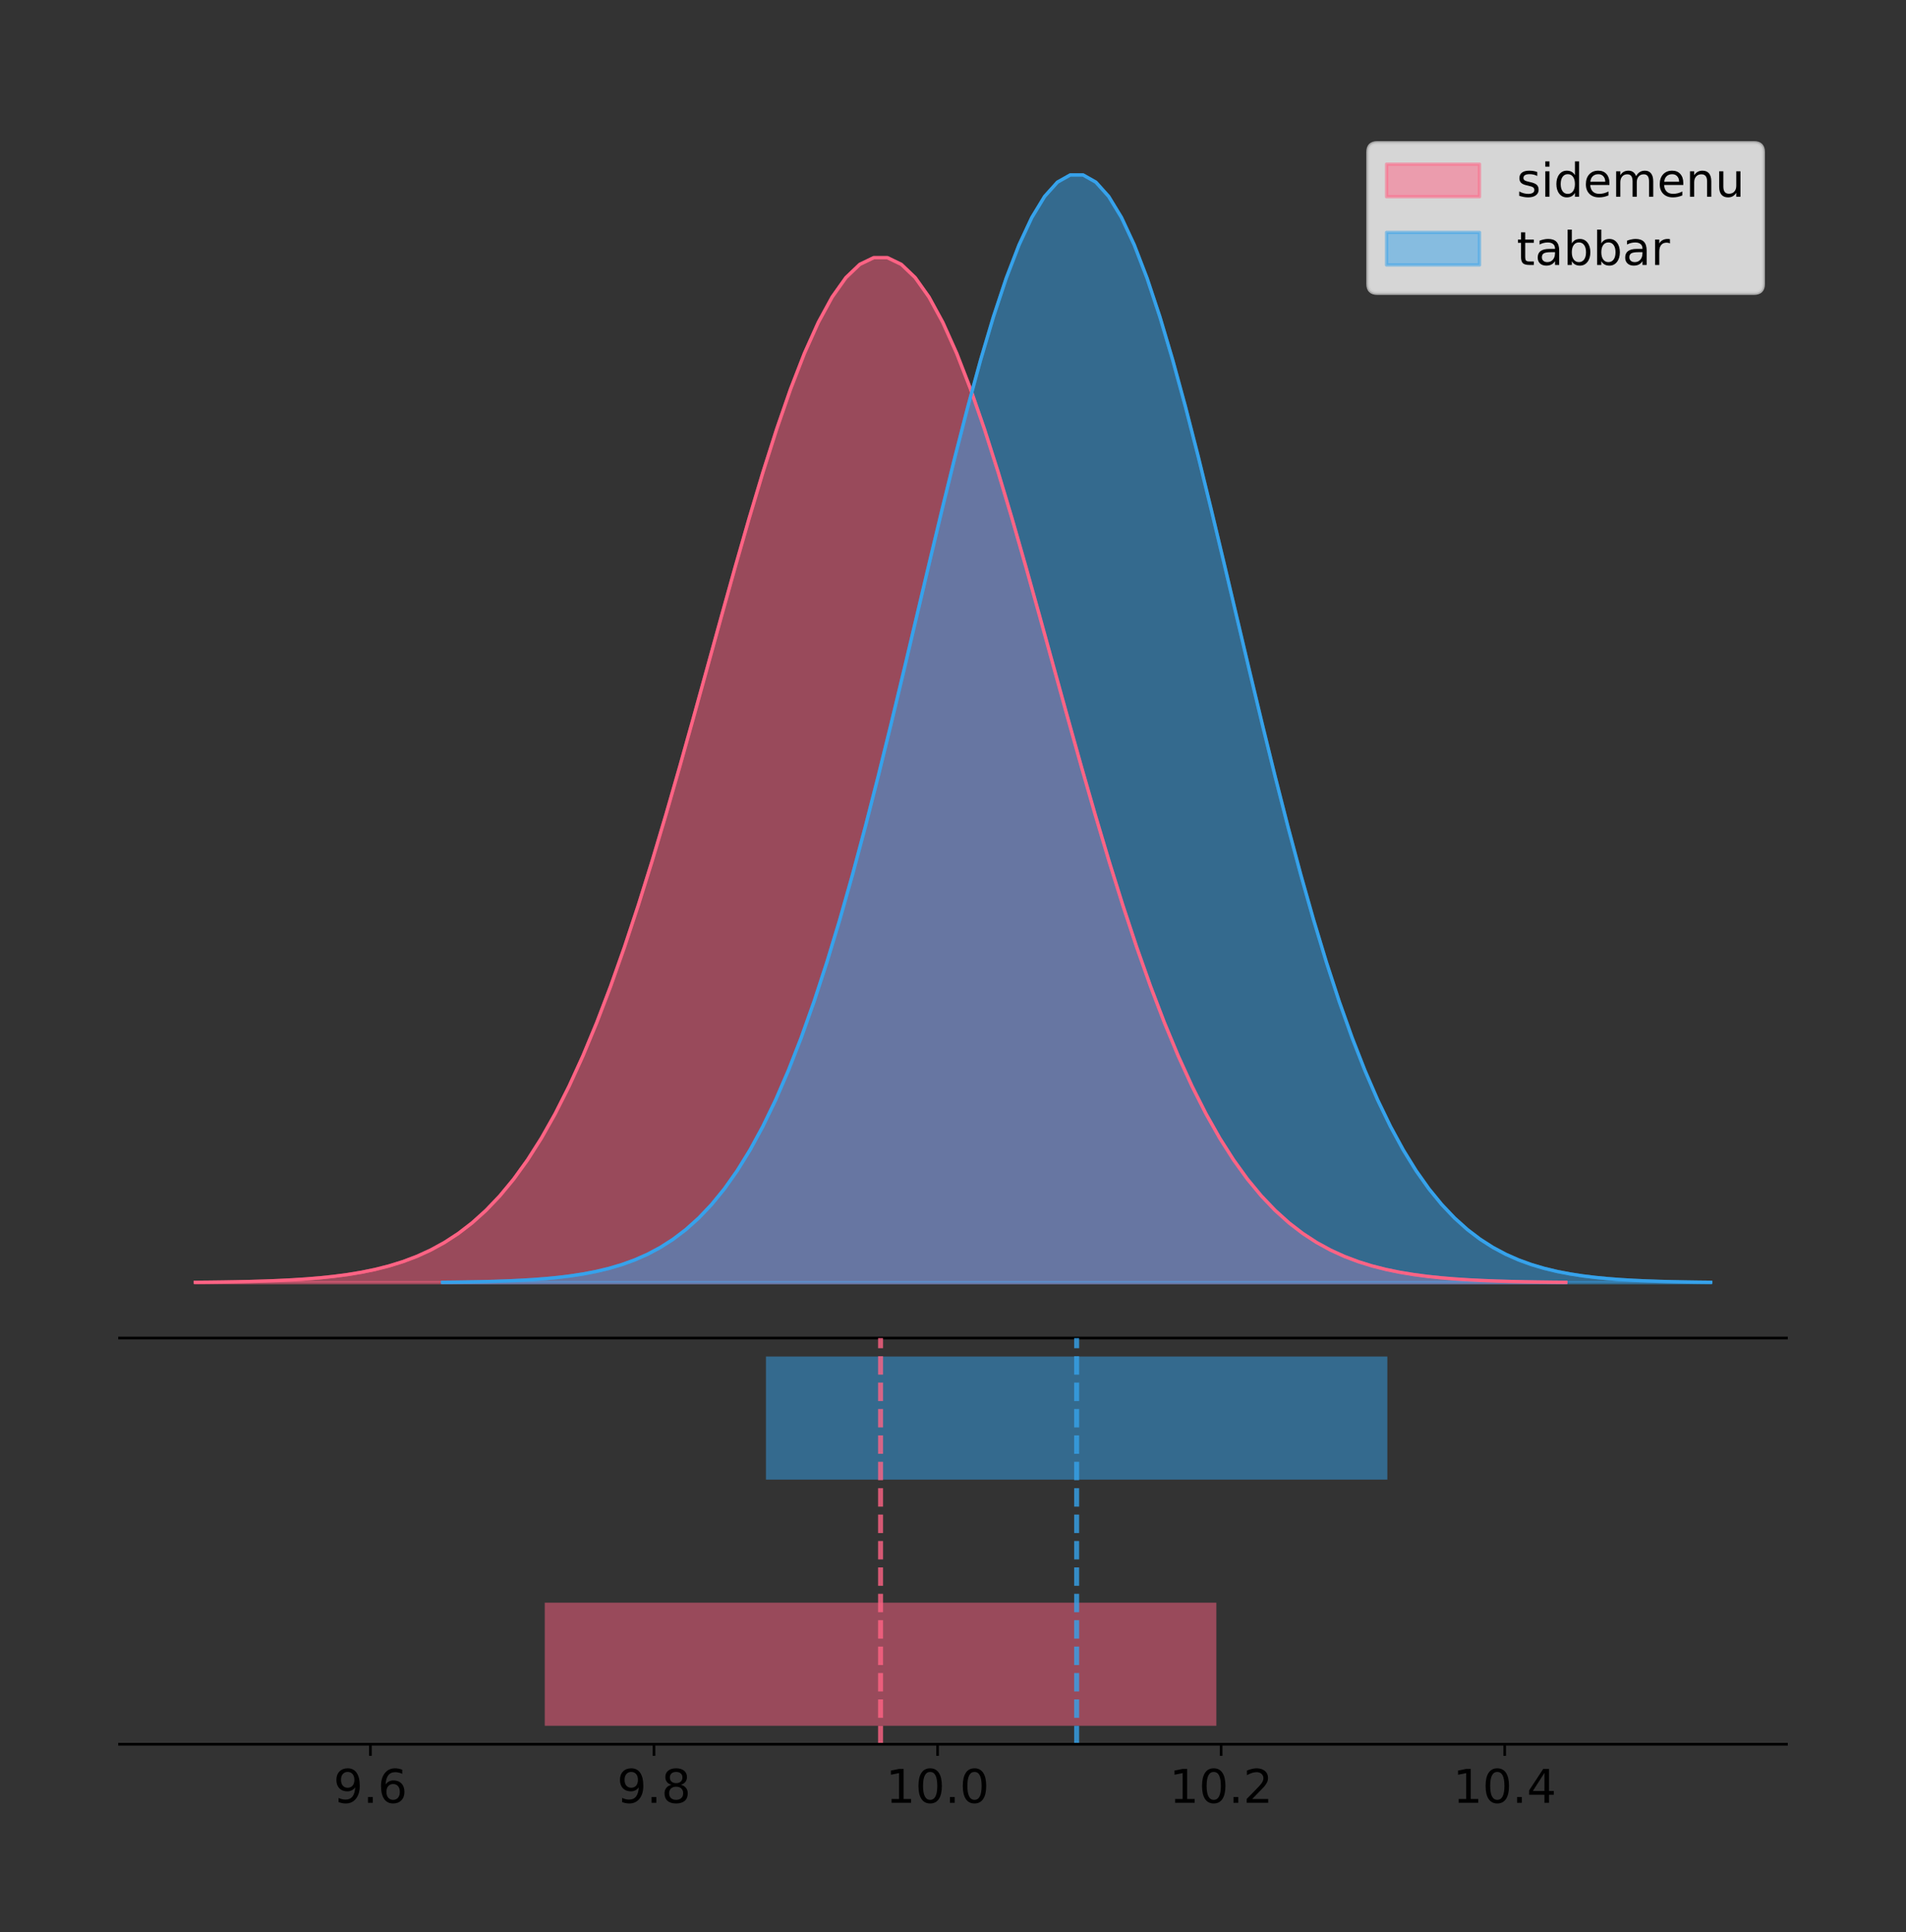 <?xml version="1.0" encoding="utf-8" standalone="no"?>
<!DOCTYPE svg PUBLIC "-//W3C//DTD SVG 1.1//EN"
  "http://www.w3.org/Graphics/SVG/1.1/DTD/svg11.dtd">
<!-- Created with matplotlib (https://matplotlib.org/) -->
<svg height="581.789pt" version="1.1" viewBox="0 0 574.2 581.789" width="574.2pt" xmlns="http://www.w3.org/2000/svg" xmlns:xlink="http://www.w3.org/1999/xlink">
 <rect x="0" y="0" width="574.2" height="581.789" fill="#333333" stroke="none"/>
 <defs>
  <style type="text/css">
*{stroke-linecap:butt;stroke-linejoin:round;}
  </style>
 </defs>
 <g id="figure_1">
  <g id="patch_1">
   <path d="M 0 581.789 
L 574.2 581.789 
L 574.2 0 
L 0 0 
z
" style="fill:none;"/>
  </g>
  <g id="axes_1">
   <g id="patch_2">
    <path d="M 36 402.93 
L 538.2 402.93 
L 538.2 36 
L 36 36 
z
" style="fill:none;"/>
   </g>
   <g id="PolyCollection_1">
    <defs>
     <path d="M 58.827 -195.538 
L 58.827 -195.642 
L 62.998 -195.681 
L 67.169 -195.733 
L 71.339 -195.803 
L 75.51 -195.896 
L 79.681 -196.019 
L 83.851 -196.179 
L 88.022 -196.386 
L 92.193 -196.654 
L 96.363 -196.997 
L 100.534 -197.432 
L 104.704 -197.982 
L 108.875 -198.67 
L 113.046 -199.526 
L 117.216 -200.583 
L 121.387 -201.878 
L 125.558 -203.454 
L 129.728 -205.358 
L 133.899 -207.64 
L 138.07 -210.355 
L 142.24 -213.562 
L 146.411 -217.319 
L 150.582 -221.689 
L 154.752 -226.731 
L 158.923 -232.503 
L 163.094 -239.058 
L 167.264 -246.442 
L 171.435 -254.692 
L 175.606 -263.83 
L 179.776 -273.868 
L 183.947 -284.795 
L 188.118 -296.586 
L 192.288 -309.189 
L 196.459 -322.532 
L 200.63 -336.518 
L 204.8 -351.026 
L 208.971 -365.911 
L 213.142 -381.005 
L 217.312 -396.123 
L 221.483 -411.061 
L 225.654 -425.604 
L 229.824 -439.53 
L 233.995 -452.615 
L 238.165 -464.639 
L 242.336 -475.391 
L 246.507 -484.679 
L 250.677 -492.331 
L 254.848 -498.202 
L 259.019 -502.181 
L 263.189 -504.19 
L 267.36 -504.19 
L 271.531 -502.181 
L 275.701 -498.202 
L 279.872 -492.331 
L 284.043 -484.679 
L 288.213 -475.391 
L 292.384 -464.639 
L 296.555 -452.615 
L 300.725 -439.53 
L 304.896 -425.604 
L 309.067 -411.061 
L 313.237 -396.123 
L 317.408 -381.005 
L 321.579 -365.911 
L 325.749 -351.026 
L 329.92 -336.518 
L 334.091 -322.532 
L 338.261 -309.189 
L 342.432 -296.586 
L 346.603 -284.795 
L 350.773 -273.868 
L 354.944 -263.83 
L 359.115 -254.692 
L 363.285 -246.442 
L 367.456 -239.058 
L 371.626 -232.503 
L 375.797 -226.731 
L 379.968 -221.689 
L 384.138 -217.319 
L 388.309 -213.562 
L 392.48 -210.355 
L 396.65 -207.64 
L 400.821 -205.358 
L 404.992 -203.454 
L 409.162 -201.878 
L 413.333 -200.583 
L 417.504 -199.526 
L 421.674 -198.67 
L 425.845 -197.982 
L 430.016 -197.432 
L 434.186 -196.997 
L 438.357 -196.654 
L 442.528 -196.386 
L 446.698 -196.179 
L 450.869 -196.019 
L 455.04 -195.896 
L 459.21 -195.803 
L 463.381 -195.733 
L 467.552 -195.681 
L 471.722 -195.642 
L 471.722 -195.538 
L 471.722 -195.538 
L 467.552 -195.538 
L 463.381 -195.538 
L 459.21 -195.538 
L 455.04 -195.538 
L 450.869 -195.538 
L 446.698 -195.538 
L 442.528 -195.538 
L 438.357 -195.538 
L 434.186 -195.538 
L 430.016 -195.538 
L 425.845 -195.538 
L 421.674 -195.538 
L 417.504 -195.538 
L 413.333 -195.538 
L 409.162 -195.538 
L 404.992 -195.538 
L 400.821 -195.538 
L 396.65 -195.538 
L 392.48 -195.538 
L 388.309 -195.538 
L 384.138 -195.538 
L 379.968 -195.538 
L 375.797 -195.538 
L 371.626 -195.538 
L 367.456 -195.538 
L 363.285 -195.538 
L 359.115 -195.538 
L 354.944 -195.538 
L 350.773 -195.538 
L 346.603 -195.538 
L 342.432 -195.538 
L 338.261 -195.538 
L 334.091 -195.538 
L 329.92 -195.538 
L 325.749 -195.538 
L 321.579 -195.538 
L 317.408 -195.538 
L 313.237 -195.538 
L 309.067 -195.538 
L 304.896 -195.538 
L 300.725 -195.538 
L 296.555 -195.538 
L 292.384 -195.538 
L 288.213 -195.538 
L 284.043 -195.538 
L 279.872 -195.538 
L 275.701 -195.538 
L 271.531 -195.538 
L 267.36 -195.538 
L 263.189 -195.538 
L 259.019 -195.538 
L 254.848 -195.538 
L 250.677 -195.538 
L 246.507 -195.538 
L 242.336 -195.538 
L 238.165 -195.538 
L 233.995 -195.538 
L 229.824 -195.538 
L 225.654 -195.538 
L 221.483 -195.538 
L 217.312 -195.538 
L 213.142 -195.538 
L 208.971 -195.538 
L 204.8 -195.538 
L 200.63 -195.538 
L 196.459 -195.538 
L 192.288 -195.538 
L 188.118 -195.538 
L 183.947 -195.538 
L 179.776 -195.538 
L 175.606 -195.538 
L 171.435 -195.538 
L 167.264 -195.538 
L 163.094 -195.538 
L 158.923 -195.538 
L 154.752 -195.538 
L 150.582 -195.538 
L 146.411 -195.538 
L 142.24 -195.538 
L 138.07 -195.538 
L 133.899 -195.538 
L 129.728 -195.538 
L 125.558 -195.538 
L 121.387 -195.538 
L 117.216 -195.538 
L 113.046 -195.538 
L 108.875 -195.538 
L 104.704 -195.538 
L 100.534 -195.538 
L 96.363 -195.538 
L 92.193 -195.538 
L 88.022 -195.538 
L 83.851 -195.538 
L 79.681 -195.538 
L 75.51 -195.538 
L 71.339 -195.538 
L 67.169 -195.538 
L 62.998 -195.538 
L 58.827 -195.538 
z
" id="md97b6080d1" style="stroke:#ff6384;stroke-opacity:0.5;"/>
    </defs>
    <g clip-path="url(#p02da92c43d)">
     <use style="fill:#ff6384;fill-opacity:0.5;stroke:#ff6384;stroke-opacity:0.5;" x="0" xlink:href="#md97b6080d1" y="581.789"/>
    </g>
   </g>
   <g id="PolyCollection_2">
    <defs>
     <path d="M 133.325 -195.538 
L 133.325 -195.65 
L 137.184 -195.692 
L 141.043 -195.749 
L 144.902 -195.825 
L 148.761 -195.925 
L 152.62 -196.058 
L 156.479 -196.23 
L 160.338 -196.455 
L 164.197 -196.744 
L 168.056 -197.115 
L 171.915 -197.585 
L 175.774 -198.179 
L 179.633 -198.923 
L 183.492 -199.848 
L 187.352 -200.99 
L 191.211 -202.39 
L 195.07 -204.093 
L 198.929 -206.151 
L 202.788 -208.617 
L 206.647 -211.552 
L 210.506 -215.017 
L 214.365 -219.078 
L 218.224 -223.801 
L 222.083 -229.25 
L 225.942 -235.488 
L 229.801 -242.572 
L 233.66 -250.552 
L 237.519 -259.468 
L 241.379 -269.344 
L 245.238 -280.192 
L 249.097 -292.002 
L 252.956 -304.744 
L 256.815 -318.365 
L 260.674 -332.786 
L 264.533 -347.901 
L 268.392 -363.58 
L 272.251 -379.667 
L 276.11 -395.98 
L 279.969 -412.318 
L 283.828 -428.462 
L 287.687 -444.18 
L 291.547 -459.23 
L 295.406 -473.372 
L 299.265 -486.366 
L 303.124 -497.987 
L 306.983 -508.025 
L 310.842 -516.294 
L 314.701 -522.64 
L 318.56 -526.94 
L 322.419 -529.111 
L 326.278 -529.111 
L 330.137 -526.94 
L 333.996 -522.64 
L 337.855 -516.294 
L 341.714 -508.025 
L 345.574 -497.987 
L 349.433 -486.366 
L 353.292 -473.372 
L 357.151 -459.23 
L 361.01 -444.18 
L 364.869 -428.462 
L 368.728 -412.318 
L 372.587 -395.98 
L 376.446 -379.667 
L 380.305 -363.58 
L 384.164 -347.901 
L 388.023 -332.786 
L 391.882 -318.365 
L 395.741 -304.744 
L 399.601 -292.002 
L 403.46 -280.192 
L 407.319 -269.344 
L 411.178 -259.468 
L 415.037 -250.552 
L 418.896 -242.572 
L 422.755 -235.488 
L 426.614 -229.25 
L 430.473 -223.801 
L 434.332 -219.078 
L 438.191 -215.017 
L 442.05 -211.552 
L 445.909 -208.617 
L 449.768 -206.151 
L 453.628 -204.093 
L 457.487 -202.39 
L 461.346 -200.99 
L 465.205 -199.848 
L 469.064 -198.923 
L 472.923 -198.179 
L 476.782 -197.585 
L 480.641 -197.115 
L 484.5 -196.744 
L 488.359 -196.455 
L 492.218 -196.23 
L 496.077 -196.058 
L 499.936 -195.925 
L 503.796 -195.825 
L 507.655 -195.749 
L 511.514 -195.692 
L 515.373 -195.65 
L 515.373 -195.538 
L 515.373 -195.538 
L 511.514 -195.538 
L 507.655 -195.538 
L 503.796 -195.538 
L 499.936 -195.538 
L 496.077 -195.538 
L 492.218 -195.538 
L 488.359 -195.538 
L 484.5 -195.538 
L 480.641 -195.538 
L 476.782 -195.538 
L 472.923 -195.538 
L 469.064 -195.538 
L 465.205 -195.538 
L 461.346 -195.538 
L 457.487 -195.538 
L 453.628 -195.538 
L 449.768 -195.538 
L 445.909 -195.538 
L 442.05 -195.538 
L 438.191 -195.538 
L 434.332 -195.538 
L 430.473 -195.538 
L 426.614 -195.538 
L 422.755 -195.538 
L 418.896 -195.538 
L 415.037 -195.538 
L 411.178 -195.538 
L 407.319 -195.538 
L 403.46 -195.538 
L 399.601 -195.538 
L 395.741 -195.538 
L 391.882 -195.538 
L 388.023 -195.538 
L 384.164 -195.538 
L 380.305 -195.538 
L 376.446 -195.538 
L 372.587 -195.538 
L 368.728 -195.538 
L 364.869 -195.538 
L 361.01 -195.538 
L 357.151 -195.538 
L 353.292 -195.538 
L 349.433 -195.538 
L 345.574 -195.538 
L 341.714 -195.538 
L 337.855 -195.538 
L 333.996 -195.538 
L 330.137 -195.538 
L 326.278 -195.538 
L 322.419 -195.538 
L 318.56 -195.538 
L 314.701 -195.538 
L 310.842 -195.538 
L 306.983 -195.538 
L 303.124 -195.538 
L 299.265 -195.538 
L 295.406 -195.538 
L 291.547 -195.538 
L 287.687 -195.538 
L 283.828 -195.538 
L 279.969 -195.538 
L 276.11 -195.538 
L 272.251 -195.538 
L 268.392 -195.538 
L 264.533 -195.538 
L 260.674 -195.538 
L 256.815 -195.538 
L 252.956 -195.538 
L 249.097 -195.538 
L 245.238 -195.538 
L 241.379 -195.538 
L 237.519 -195.538 
L 233.66 -195.538 
L 229.801 -195.538 
L 225.942 -195.538 
L 222.083 -195.538 
L 218.224 -195.538 
L 214.365 -195.538 
L 210.506 -195.538 
L 206.647 -195.538 
L 202.788 -195.538 
L 198.929 -195.538 
L 195.07 -195.538 
L 191.211 -195.538 
L 187.352 -195.538 
L 183.492 -195.538 
L 179.633 -195.538 
L 175.774 -195.538 
L 171.915 -195.538 
L 168.056 -195.538 
L 164.197 -195.538 
L 160.338 -195.538 
L 156.479 -195.538 
L 152.62 -195.538 
L 148.761 -195.538 
L 144.902 -195.538 
L 141.043 -195.538 
L 137.184 -195.538 
L 133.325 -195.538 
z
" id="m6f6be9dd84" style="stroke:#36a2eb;stroke-opacity:0.5;"/>
    </defs>
    <g clip-path="url(#p02da92c43d)">
     <use style="fill:#36a2eb;fill-opacity:0.5;stroke:#36a2eb;stroke-opacity:0.5;" x="0" xlink:href="#m6f6be9dd84" y="581.789"/>
    </g>
   </g>
   <g id="line2d_1">
    <path clip-path="url(#p02da92c43d)" d="M 58.827 386.148 
L 62.998 386.109 
L 67.169 386.056 
L 71.339 385.986 
L 75.51 385.893 
L 79.681 385.771 
L 83.851 385.611 
L 88.022 385.403 
L 92.193 385.135 
L 96.363 384.792 
L 100.534 384.357 
L 104.704 383.808 
L 108.875 383.119 
L 113.046 382.263 
L 117.216 381.207 
L 121.387 379.911 
L 125.558 378.335 
L 129.728 376.432 
L 133.899 374.149 
L 138.07 371.434 
L 142.24 368.228 
L 146.411 364.47 
L 150.582 360.1 
L 154.752 355.058 
L 158.923 349.286 
L 163.094 342.731 
L 167.264 335.347 
L 171.435 327.098 
L 175.606 317.959 
L 179.776 307.922 
L 183.947 296.994 
L 188.118 285.204 
L 192.288 272.6 
L 196.459 259.257 
L 200.63 245.271 
L 204.8 230.763 
L 208.971 215.878 
L 213.142 200.784 
L 217.312 185.666 
L 221.483 170.728 
L 225.654 156.185 
L 229.824 142.259 
L 233.995 129.174 
L 238.165 117.151 
L 242.336 106.398 
L 246.507 97.11 
L 250.677 89.458 
L 254.848 83.587 
L 259.019 79.608 
L 263.189 77.599 
L 267.36 77.599 
L 271.531 79.608 
L 275.701 83.587 
L 279.872 89.458 
L 284.043 97.11 
L 288.213 106.398 
L 292.384 117.151 
L 296.555 129.174 
L 300.725 142.259 
L 304.896 156.185 
L 309.067 170.728 
L 313.237 185.666 
L 317.408 200.784 
L 321.579 215.878 
L 325.749 230.763 
L 329.92 245.271 
L 334.091 259.257 
L 338.261 272.6 
L 342.432 285.204 
L 346.603 296.994 
L 350.773 307.922 
L 354.944 317.959 
L 359.115 327.098 
L 363.285 335.347 
L 367.456 342.731 
L 371.626 349.286 
L 375.797 355.058 
L 379.968 360.1 
L 384.138 364.47 
L 388.309 368.228 
L 392.48 371.434 
L 396.65 374.149 
L 400.821 376.432 
L 404.992 378.335 
L 409.162 379.911 
L 413.333 381.207 
L 417.504 382.263 
L 421.674 383.119 
L 425.845 383.808 
L 430.016 384.357 
L 434.186 384.792 
L 438.357 385.135 
L 442.528 385.403 
L 446.698 385.611 
L 450.869 385.771 
L 455.04 385.893 
L 459.21 385.986 
L 463.381 386.056 
L 467.552 386.109 
L 471.722 386.148 
" style="fill:none;stroke:#ff6384;stroke-linecap:square;"/>
   </g>
   <g id="line2d_2">
    <path clip-path="url(#p02da92c43d)" d="M 133.325 386.139 
L 137.184 386.097 
L 141.043 386.04 
L 144.902 385.965 
L 148.761 385.864 
L 152.62 385.732 
L 156.479 385.559 
L 160.338 385.334 
L 164.197 385.045 
L 168.056 384.675 
L 171.915 384.204 
L 175.774 383.61 
L 179.633 382.867 
L 183.492 381.941 
L 187.352 380.799 
L 191.211 379.399 
L 195.07 377.696 
L 198.929 375.639 
L 202.788 373.172 
L 206.647 370.238 
L 210.506 366.772 
L 214.365 362.711 
L 218.224 357.989 
L 222.083 352.539 
L 225.942 346.301 
L 229.801 339.217 
L 233.66 331.237 
L 237.519 322.322 
L 241.379 312.445 
L 245.238 301.597 
L 249.097 289.787 
L 252.956 277.045 
L 256.815 263.424 
L 260.674 249.004 
L 264.533 233.888 
L 268.392 218.209 
L 272.251 202.123 
L 276.11 185.809 
L 279.969 169.471 
L 283.828 153.327 
L 287.687 137.61 
L 291.547 122.559 
L 295.406 108.418 
L 299.265 95.423 
L 303.124 83.803 
L 306.983 73.765 
L 310.842 65.495 
L 314.701 59.15 
L 318.56 54.85 
L 322.419 52.679 
L 326.278 52.679 
L 330.137 54.85 
L 333.996 59.15 
L 337.855 65.495 
L 341.714 73.765 
L 345.574 83.803 
L 349.433 95.423 
L 353.292 108.418 
L 357.151 122.559 
L 361.01 137.61 
L 364.869 153.327 
L 368.728 169.471 
L 372.587 185.809 
L 376.446 202.123 
L 380.305 218.209 
L 384.164 233.888 
L 388.023 249.004 
L 391.882 263.424 
L 395.741 277.045 
L 399.601 289.787 
L 403.46 301.597 
L 407.319 312.445 
L 411.178 322.322 
L 415.037 331.237 
L 418.896 339.217 
L 422.755 346.301 
L 426.614 352.539 
L 430.473 357.989 
L 434.332 362.711 
L 438.191 366.772 
L 442.05 370.238 
L 445.909 373.172 
L 449.768 375.639 
L 453.628 377.696 
L 457.487 379.399 
L 461.346 380.799 
L 465.205 381.941 
L 469.064 382.867 
L 472.923 383.61 
L 476.782 384.204 
L 480.641 384.675 
L 484.5 385.045 
L 488.359 385.334 
L 492.218 385.559 
L 496.077 385.732 
L 499.936 385.864 
L 503.796 385.965 
L 507.655 386.04 
L 511.514 386.097 
L 515.373 386.139 
" style="fill:none;stroke:#36a2eb;stroke-linecap:square;"/>
   </g>
   <g id="patch_3">
    <path d="M 36 402.93 
L 538.2 402.93 
" style="fill:none;stroke:#000000;stroke-linecap:square;stroke-linejoin:miter;stroke-width:0.8;"/>
   </g>
   <g id="legend_1">
    <g id="patch_4">
     <path d="M 414.919 88.299 
L 528.4 88.299 
Q 531.2 88.299 531.2 85.499 
L 531.2 45.8 
Q 531.2 43 528.4 43 
L 414.919 43 
Q 412.119 43 412.119 45.8 
L 412.119 85.499 
Q 412.119 88.299 414.919 88.299 
z
" style="fill:#ffffff;opacity:0.8;stroke:#cccccc;stroke-linejoin:miter;"/>
    </g>
    <g id="patch_5">
     <path d="M 417.719 59.238 
L 445.719 59.238 
L 445.719 49.438 
L 417.719 49.438 
z
" style="fill:#ff6384;opacity:0.5;stroke:#ff6384;stroke-linejoin:miter;"/>
    </g>
    <g id="text_1">
     <!-- sidemenu -->
     <defs>
      <path d="M 44.281 53.078 
L 44.281 44.578 
Q 40.484 46.531 36.375 47.5 
Q 32.281 48.484 27.875 48.484 
Q 21.188 48.484 17.844 46.438 
Q 14.5 44.391 14.5 40.281 
Q 14.5 37.156 16.891 35.375 
Q 19.281 33.594 26.516 31.984 
L 29.594 31.297 
Q 39.156 29.25 43.188 25.516 
Q 47.219 21.781 47.219 15.094 
Q 47.219 7.469 41.188 3.016 
Q 35.156 -1.422 24.609 -1.422 
Q 20.219 -1.422 15.453 -0.562 
Q 10.688 0.297 5.422 2 
L 5.422 11.281 
Q 10.406 8.688 15.234 7.391 
Q 20.062 6.109 24.812 6.109 
Q 31.156 6.109 34.562 8.281 
Q 37.984 10.453 37.984 14.406 
Q 37.984 18.062 35.516 20.016 
Q 33.062 21.969 24.703 23.781 
L 21.578 24.516 
Q 13.234 26.266 9.516 29.906 
Q 5.812 33.547 5.812 39.891 
Q 5.812 47.609 11.281 51.797 
Q 16.75 56 26.812 56 
Q 31.781 56 36.172 55.266 
Q 40.578 54.547 44.281 53.078 
z
" id="DejaVuSans-115"/>
      <path d="M 9.422 54.688 
L 18.406 54.688 
L 18.406 0 
L 9.422 0 
z
M 9.422 75.984 
L 18.406 75.984 
L 18.406 64.594 
L 9.422 64.594 
z
" id="DejaVuSans-105"/>
      <path d="M 45.406 46.391 
L 45.406 75.984 
L 54.391 75.984 
L 54.391 0 
L 45.406 0 
L 45.406 8.203 
Q 42.578 3.328 38.25 0.953 
Q 33.938 -1.422 27.875 -1.422 
Q 17.969 -1.422 11.734 6.484 
Q 5.516 14.406 5.516 27.297 
Q 5.516 40.188 11.734 48.094 
Q 17.969 56 27.875 56 
Q 33.938 56 38.25 53.625 
Q 42.578 51.266 45.406 46.391 
z
M 14.797 27.297 
Q 14.797 17.391 18.875 11.75 
Q 22.953 6.109 30.078 6.109 
Q 37.203 6.109 41.297 11.75 
Q 45.406 17.391 45.406 27.297 
Q 45.406 37.203 41.297 42.844 
Q 37.203 48.484 30.078 48.484 
Q 22.953 48.484 18.875 42.844 
Q 14.797 37.203 14.797 27.297 
z
" id="DejaVuSans-100"/>
      <path d="M 56.203 29.594 
L 56.203 25.203 
L 14.891 25.203 
Q 15.484 15.922 20.484 11.062 
Q 25.484 6.203 34.422 6.203 
Q 39.594 6.203 44.453 7.469 
Q 49.312 8.734 54.109 11.281 
L 54.109 2.781 
Q 49.266 0.734 44.188 -0.344 
Q 39.109 -1.422 33.891 -1.422 
Q 20.797 -1.422 13.156 6.188 
Q 5.516 13.812 5.516 26.812 
Q 5.516 40.234 12.766 48.109 
Q 20.016 56 32.328 56 
Q 43.359 56 49.781 48.891 
Q 56.203 41.797 56.203 29.594 
z
M 47.219 32.234 
Q 47.125 39.594 43.094 43.984 
Q 39.062 48.391 32.422 48.391 
Q 24.906 48.391 20.391 44.141 
Q 15.875 39.891 15.188 32.172 
z
" id="DejaVuSans-101"/>
      <path d="M 52 44.188 
Q 55.375 50.25 60.062 53.125 
Q 64.75 56 71.094 56 
Q 79.641 56 84.281 50.016 
Q 88.922 44.047 88.922 33.016 
L 88.922 0 
L 79.891 0 
L 79.891 32.719 
Q 79.891 40.578 77.094 44.375 
Q 74.312 48.188 68.609 48.188 
Q 61.625 48.188 57.562 43.547 
Q 53.516 38.922 53.516 30.906 
L 53.516 0 
L 44.484 0 
L 44.484 32.719 
Q 44.484 40.625 41.703 44.406 
Q 38.922 48.188 33.109 48.188 
Q 26.219 48.188 22.156 43.531 
Q 18.109 38.875 18.109 30.906 
L 18.109 0 
L 9.078 0 
L 9.078 54.688 
L 18.109 54.688 
L 18.109 46.188 
Q 21.188 51.219 25.484 53.609 
Q 29.781 56 35.688 56 
Q 41.656 56 45.828 52.969 
Q 50 49.953 52 44.188 
z
" id="DejaVuSans-109"/>
      <path d="M 54.891 33.016 
L 54.891 0 
L 45.906 0 
L 45.906 32.719 
Q 45.906 40.484 42.875 44.328 
Q 39.844 48.188 33.797 48.188 
Q 26.516 48.188 22.312 43.547 
Q 18.109 38.922 18.109 30.906 
L 18.109 0 
L 9.078 0 
L 9.078 54.688 
L 18.109 54.688 
L 18.109 46.188 
Q 21.344 51.125 25.703 53.562 
Q 30.078 56 35.797 56 
Q 45.219 56 50.047 50.172 
Q 54.891 44.344 54.891 33.016 
z
" id="DejaVuSans-110"/>
      <path d="M 8.5 21.578 
L 8.5 54.688 
L 17.484 54.688 
L 17.484 21.922 
Q 17.484 14.156 20.5 10.266 
Q 23.531 6.391 29.594 6.391 
Q 36.859 6.391 41.078 11.031 
Q 45.312 15.672 45.312 23.688 
L 45.312 54.688 
L 54.297 54.688 
L 54.297 0 
L 45.312 0 
L 45.312 8.406 
Q 42.047 3.422 37.719 1 
Q 33.406 -1.422 27.688 -1.422 
Q 18.266 -1.422 13.375 4.438 
Q 8.5 10.297 8.5 21.578 
z
M 31.109 56 
z
" id="DejaVuSans-117"/>
     </defs>
     <g transform="translate(456.919 59.238)scale(0.14 -0.14)">
      <use xlink:href="#DejaVuSans-115"/>
      <use x="52.1" xlink:href="#DejaVuSans-105"/>
      <use x="79.883" xlink:href="#DejaVuSans-100"/>
      <use x="143.359" xlink:href="#DejaVuSans-101"/>
      <use x="204.883" xlink:href="#DejaVuSans-109"/>
      <use x="302.295" xlink:href="#DejaVuSans-101"/>
      <use x="363.818" xlink:href="#DejaVuSans-110"/>
      <use x="427.197" xlink:href="#DejaVuSans-117"/>
     </g>
    </g>
    <g id="patch_6">
     <path d="M 417.719 79.787 
L 445.719 79.787 
L 445.719 69.987 
L 417.719 69.987 
z
" style="fill:#36a2eb;opacity:0.5;stroke:#36a2eb;stroke-linejoin:miter;"/>
    </g>
    <g id="text_2">
     <!-- tabbar -->
     <defs>
      <path d="M 18.312 70.219 
L 18.312 54.688 
L 36.812 54.688 
L 36.812 47.703 
L 18.312 47.703 
L 18.312 18.016 
Q 18.312 11.328 20.141 9.422 
Q 21.969 7.516 27.594 7.516 
L 36.812 7.516 
L 36.812 0 
L 27.594 0 
Q 17.188 0 13.234 3.875 
Q 9.281 7.766 9.281 18.016 
L 9.281 47.703 
L 2.688 47.703 
L 2.688 54.688 
L 9.281 54.688 
L 9.281 70.219 
z
" id="DejaVuSans-116"/>
      <path d="M 34.281 27.484 
Q 23.391 27.484 19.188 25 
Q 14.984 22.516 14.984 16.5 
Q 14.984 11.719 18.141 8.906 
Q 21.297 6.109 26.703 6.109 
Q 34.188 6.109 38.703 11.406 
Q 43.219 16.703 43.219 25.484 
L 43.219 27.484 
z
M 52.203 31.203 
L 52.203 0 
L 43.219 0 
L 43.219 8.297 
Q 40.141 3.328 35.547 0.953 
Q 30.953 -1.422 24.312 -1.422 
Q 15.922 -1.422 10.953 3.297 
Q 6 8.016 6 15.922 
Q 6 25.141 12.172 29.828 
Q 18.359 34.516 30.609 34.516 
L 43.219 34.516 
L 43.219 35.406 
Q 43.219 41.609 39.141 45 
Q 35.062 48.391 27.688 48.391 
Q 23 48.391 18.547 47.266 
Q 14.109 46.141 10.016 43.891 
L 10.016 52.203 
Q 14.938 54.109 19.578 55.047 
Q 24.219 56 28.609 56 
Q 40.484 56 46.344 49.844 
Q 52.203 43.703 52.203 31.203 
z
" id="DejaVuSans-97"/>
      <path d="M 48.688 27.297 
Q 48.688 37.203 44.609 42.844 
Q 40.531 48.484 33.406 48.484 
Q 26.266 48.484 22.188 42.844 
Q 18.109 37.203 18.109 27.297 
Q 18.109 17.391 22.188 11.75 
Q 26.266 6.109 33.406 6.109 
Q 40.531 6.109 44.609 11.75 
Q 48.688 17.391 48.688 27.297 
z
M 18.109 46.391 
Q 20.953 51.266 25.266 53.625 
Q 29.594 56 35.594 56 
Q 45.562 56 51.781 48.094 
Q 58.016 40.188 58.016 27.297 
Q 58.016 14.406 51.781 6.484 
Q 45.562 -1.422 35.594 -1.422 
Q 29.594 -1.422 25.266 0.953 
Q 20.953 3.328 18.109 8.203 
L 18.109 0 
L 9.078 0 
L 9.078 75.984 
L 18.109 75.984 
z
" id="DejaVuSans-98"/>
      <path d="M 41.109 46.297 
Q 39.594 47.172 37.812 47.578 
Q 36.031 48 33.891 48 
Q 26.266 48 22.188 43.047 
Q 18.109 38.094 18.109 28.812 
L 18.109 0 
L 9.078 0 
L 9.078 54.688 
L 18.109 54.688 
L 18.109 46.188 
Q 20.953 51.172 25.484 53.578 
Q 30.031 56 36.531 56 
Q 37.453 56 38.578 55.875 
Q 39.703 55.766 41.062 55.516 
z
" id="DejaVuSans-114"/>
     </defs>
     <g transform="translate(456.919 79.787)scale(0.14 -0.14)">
      <use xlink:href="#DejaVuSans-116"/>
      <use x="39.209" xlink:href="#DejaVuSans-97"/>
      <use x="100.488" xlink:href="#DejaVuSans-98"/>
      <use x="163.965" xlink:href="#DejaVuSans-98"/>
      <use x="227.441" xlink:href="#DejaVuSans-97"/>
      <use x="288.721" xlink:href="#DejaVuSans-114"/>
     </g>
    </g>
   </g>
  </g>
  <g id="axes_2">
   <g id="patch_7">
    <path d="M 36 525.24 
L 538.2 525.24 
L 538.2 402.93 
L 36 402.93 
z
" style="fill:none;"/>
   </g>
   <g id="patch_8">
    <path clip-path="url(#p5bf93172aa)" d="M 164.115 519.68 
L 366.434 519.68 
L 366.434 482.617 
L 164.115 482.617 
z
" style="fill:#ff6384;opacity:0.5;"/>
   </g>
   <g id="patch_9">
    <path clip-path="url(#p5bf93172aa)" d="M 230.747 445.553 
L 417.95 445.553 
L 417.95 408.49 
L 230.747 408.49 
z
" style="fill:#36a2eb;opacity:0.5;"/>
   </g>
   <g id="matplotlib.axis_1">
    <g id="xtick_1">
     <g id="line2d_3">
      <defs>
       <path d="M 0 0 
L 0 3.5 
" id="mf62e446ea8" style="stroke:#000000;stroke-width:0.8;"/>
      </defs>
      <g>
       <use style="stroke:#000000;stroke-width:0.8;" x="111.589" xlink:href="#mf62e446ea8" y="525.24"/>
      </g>
     </g>
     <g id="text_3">
      <!-- 9.6 -->
      <defs>
       <path d="M 10.984 1.516 
L 10.984 10.5 
Q 14.703 8.734 18.5 7.812 
Q 22.312 6.891 25.984 6.891 
Q 35.75 6.891 40.891 13.453 
Q 46.047 20.016 46.781 33.406 
Q 43.953 29.203 39.594 26.953 
Q 35.25 24.703 29.984 24.703 
Q 19.047 24.703 12.672 31.312 
Q 6.297 37.938 6.297 49.422 
Q 6.297 60.641 12.938 67.422 
Q 19.578 74.219 30.609 74.219 
Q 43.266 74.219 49.922 64.516 
Q 56.594 54.828 56.594 36.375 
Q 56.594 19.141 48.406 8.859 
Q 40.234 -1.422 26.422 -1.422 
Q 22.703 -1.422 18.891 -0.688 
Q 15.094 0.047 10.984 1.516 
z
M 30.609 32.422 
Q 37.25 32.422 41.125 36.953 
Q 45.016 41.5 45.016 49.422 
Q 45.016 57.281 41.125 61.844 
Q 37.25 66.406 30.609 66.406 
Q 23.969 66.406 20.094 61.844 
Q 16.219 57.281 16.219 49.422 
Q 16.219 41.5 20.094 36.953 
Q 23.969 32.422 30.609 32.422 
z
" id="DejaVuSans-57"/>
       <path d="M 10.688 12.406 
L 21 12.406 
L 21 0 
L 10.688 0 
z
" id="DejaVuSans-46"/>
       <path d="M 33.016 40.375 
Q 26.375 40.375 22.484 35.828 
Q 18.609 31.297 18.609 23.391 
Q 18.609 15.531 22.484 10.953 
Q 26.375 6.391 33.016 6.391 
Q 39.656 6.391 43.531 10.953 
Q 47.406 15.531 47.406 23.391 
Q 47.406 31.297 43.531 35.828 
Q 39.656 40.375 33.016 40.375 
z
M 52.594 71.297 
L 52.594 62.312 
Q 48.875 64.062 45.094 64.984 
Q 41.312 65.922 37.594 65.922 
Q 27.828 65.922 22.672 59.328 
Q 17.531 52.734 16.797 39.406 
Q 19.672 43.656 24.016 45.922 
Q 28.375 48.188 33.594 48.188 
Q 44.578 48.188 50.953 41.516 
Q 57.328 34.859 57.328 23.391 
Q 57.328 12.156 50.688 5.359 
Q 44.047 -1.422 33.016 -1.422 
Q 20.359 -1.422 13.672 8.266 
Q 6.984 17.969 6.984 36.375 
Q 6.984 53.656 15.188 63.938 
Q 23.391 74.219 37.203 74.219 
Q 40.922 74.219 44.703 73.484 
Q 48.484 72.75 52.594 71.297 
z
" id="DejaVuSans-54"/>
      </defs>
      <g transform="translate(100.457 542.878)scale(0.14 -0.14)">
       <use xlink:href="#DejaVuSans-57"/>
       <use x="63.623" xlink:href="#DejaVuSans-46"/>
       <use x="95.41" xlink:href="#DejaVuSans-54"/>
      </g>
     </g>
    </g>
    <g id="xtick_2">
     <g id="line2d_4">
      <g>
       <use style="stroke:#000000;stroke-width:0.8;" x="197.017" xlink:href="#mf62e446ea8" y="525.24"/>
      </g>
     </g>
     <g id="text_4">
      <!-- 9.8 -->
      <defs>
       <path d="M 31.781 34.625 
Q 24.75 34.625 20.719 30.859 
Q 16.703 27.094 16.703 20.516 
Q 16.703 13.922 20.719 10.156 
Q 24.75 6.391 31.781 6.391 
Q 38.812 6.391 42.859 10.172 
Q 46.922 13.969 46.922 20.516 
Q 46.922 27.094 42.891 30.859 
Q 38.875 34.625 31.781 34.625 
z
M 21.922 38.812 
Q 15.578 40.375 12.031 44.719 
Q 8.5 49.078 8.5 55.328 
Q 8.5 64.062 14.719 69.141 
Q 20.953 74.219 31.781 74.219 
Q 42.672 74.219 48.875 69.141 
Q 55.078 64.062 55.078 55.328 
Q 55.078 49.078 51.531 44.719 
Q 48 40.375 41.703 38.812 
Q 48.828 37.156 52.797 32.312 
Q 56.781 27.484 56.781 20.516 
Q 56.781 9.906 50.312 4.234 
Q 43.844 -1.422 31.781 -1.422 
Q 19.734 -1.422 13.25 4.234 
Q 6.781 9.906 6.781 20.516 
Q 6.781 27.484 10.781 32.312 
Q 14.797 37.156 21.922 38.812 
z
M 18.312 54.391 
Q 18.312 48.734 21.844 45.562 
Q 25.391 42.391 31.781 42.391 
Q 38.141 42.391 41.719 45.562 
Q 45.312 48.734 45.312 54.391 
Q 45.312 60.062 41.719 63.234 
Q 38.141 66.406 31.781 66.406 
Q 25.391 66.406 21.844 63.234 
Q 18.312 60.062 18.312 54.391 
z
" id="DejaVuSans-56"/>
      </defs>
      <g transform="translate(185.885 542.878)scale(0.14 -0.14)">
       <use xlink:href="#DejaVuSans-57"/>
       <use x="63.623" xlink:href="#DejaVuSans-46"/>
       <use x="95.41" xlink:href="#DejaVuSans-56"/>
      </g>
     </g>
    </g>
    <g id="xtick_3">
     <g id="line2d_5">
      <g>
       <use style="stroke:#000000;stroke-width:0.8;" x="282.446" xlink:href="#mf62e446ea8" y="525.24"/>
      </g>
     </g>
     <g id="text_5">
      <!-- 10.0 -->
      <defs>
       <path d="M 12.406 8.297 
L 28.516 8.297 
L 28.516 63.922 
L 10.984 60.406 
L 10.984 69.391 
L 28.422 72.906 
L 38.281 72.906 
L 38.281 8.297 
L 54.391 8.297 
L 54.391 0 
L 12.406 0 
z
" id="DejaVuSans-49"/>
       <path d="M 31.781 66.406 
Q 24.172 66.406 20.328 58.906 
Q 16.5 51.422 16.5 36.375 
Q 16.5 21.391 20.328 13.891 
Q 24.172 6.391 31.781 6.391 
Q 39.453 6.391 43.281 13.891 
Q 47.125 21.391 47.125 36.375 
Q 47.125 51.422 43.281 58.906 
Q 39.453 66.406 31.781 66.406 
z
M 31.781 74.219 
Q 44.047 74.219 50.516 64.516 
Q 56.984 54.828 56.984 36.375 
Q 56.984 17.969 50.516 8.266 
Q 44.047 -1.422 31.781 -1.422 
Q 19.531 -1.422 13.062 8.266 
Q 6.594 17.969 6.594 36.375 
Q 6.594 54.828 13.062 64.516 
Q 19.531 74.219 31.781 74.219 
z
" id="DejaVuSans-48"/>
      </defs>
      <g transform="translate(266.86 542.878)scale(0.14 -0.14)">
       <use xlink:href="#DejaVuSans-49"/>
       <use x="63.623" xlink:href="#DejaVuSans-48"/>
       <use x="127.246" xlink:href="#DejaVuSans-46"/>
       <use x="159.033" xlink:href="#DejaVuSans-48"/>
      </g>
     </g>
    </g>
    <g id="xtick_4">
     <g id="line2d_6">
      <g>
       <use style="stroke:#000000;stroke-width:0.8;" x="367.874" xlink:href="#mf62e446ea8" y="525.24"/>
      </g>
     </g>
     <g id="text_6">
      <!-- 10.2 -->
      <defs>
       <path d="M 19.188 8.297 
L 53.609 8.297 
L 53.609 0 
L 7.328 0 
L 7.328 8.297 
Q 12.938 14.109 22.625 23.891 
Q 32.328 33.688 34.812 36.531 
Q 39.547 41.844 41.422 45.531 
Q 43.312 49.219 43.312 52.781 
Q 43.312 58.594 39.234 62.25 
Q 35.156 65.922 28.609 65.922 
Q 23.969 65.922 18.812 64.312 
Q 13.672 62.703 7.812 59.422 
L 7.812 69.391 
Q 13.766 71.781 18.938 73 
Q 24.125 74.219 28.422 74.219 
Q 39.75 74.219 46.484 68.547 
Q 53.219 62.891 53.219 53.422 
Q 53.219 48.922 51.531 44.891 
Q 49.859 40.875 45.406 35.406 
Q 44.188 33.984 37.641 27.219 
Q 31.109 20.453 19.188 8.297 
z
" id="DejaVuSans-50"/>
      </defs>
      <g transform="translate(352.289 542.878)scale(0.14 -0.14)">
       <use xlink:href="#DejaVuSans-49"/>
       <use x="63.623" xlink:href="#DejaVuSans-48"/>
       <use x="127.246" xlink:href="#DejaVuSans-46"/>
       <use x="159.033" xlink:href="#DejaVuSans-50"/>
      </g>
     </g>
    </g>
    <g id="xtick_5">
     <g id="line2d_7">
      <g>
       <use style="stroke:#000000;stroke-width:0.8;" x="453.303" xlink:href="#mf62e446ea8" y="525.24"/>
      </g>
     </g>
     <g id="text_7">
      <!-- 10.4 -->
      <defs>
       <path d="M 37.797 64.312 
L 12.891 25.391 
L 37.797 25.391 
z
M 35.203 72.906 
L 47.609 72.906 
L 47.609 25.391 
L 58.016 25.391 
L 58.016 17.188 
L 47.609 17.188 
L 47.609 0 
L 37.797 0 
L 37.797 17.188 
L 4.891 17.188 
L 4.891 26.703 
z
" id="DejaVuSans-52"/>
      </defs>
      <g transform="translate(437.717 542.878)scale(0.14 -0.14)">
       <use xlink:href="#DejaVuSans-49"/>
       <use x="63.623" xlink:href="#DejaVuSans-48"/>
       <use x="127.246" xlink:href="#DejaVuSans-46"/>
       <use x="159.033" xlink:href="#DejaVuSans-52"/>
      </g>
     </g>
    </g>
   </g>
   <g id="line2d_8">
    <path clip-path="url(#p5bf93172aa)" d="M 265.275 525.24 
L 265.275 402.93 
" style="fill:none;stroke:#ff6384;stroke-dasharray:5.55,2.4;stroke-dashoffset:0;stroke-opacity:0.8;stroke-width:1.5;"/>
   </g>
   <g id="line2d_9">
    <path clip-path="url(#p5bf93172aa)" d="M 324.349 525.24 
L 324.349 402.93 
" style="fill:none;stroke:#36a2eb;stroke-dasharray:5.55,2.4;stroke-dashoffset:0;stroke-opacity:0.8;stroke-width:1.5;"/>
   </g>
   <g id="patch_10">
    <path d="M 36 525.24 
L 538.2 525.24 
" style="fill:none;stroke:#000000;stroke-linecap:square;stroke-linejoin:miter;stroke-width:0.8;"/>
   </g>
  </g>
 </g>
 <defs>
  <clipPath id="p02da92c43d">
   <rect height="366.93" width="502.2" x="36" y="36"/>
  </clipPath>
  <clipPath id="p5bf93172aa">
   <rect height="122.31" width="502.2" x="36" y="402.93"/>
  </clipPath>
 </defs>
</svg>
